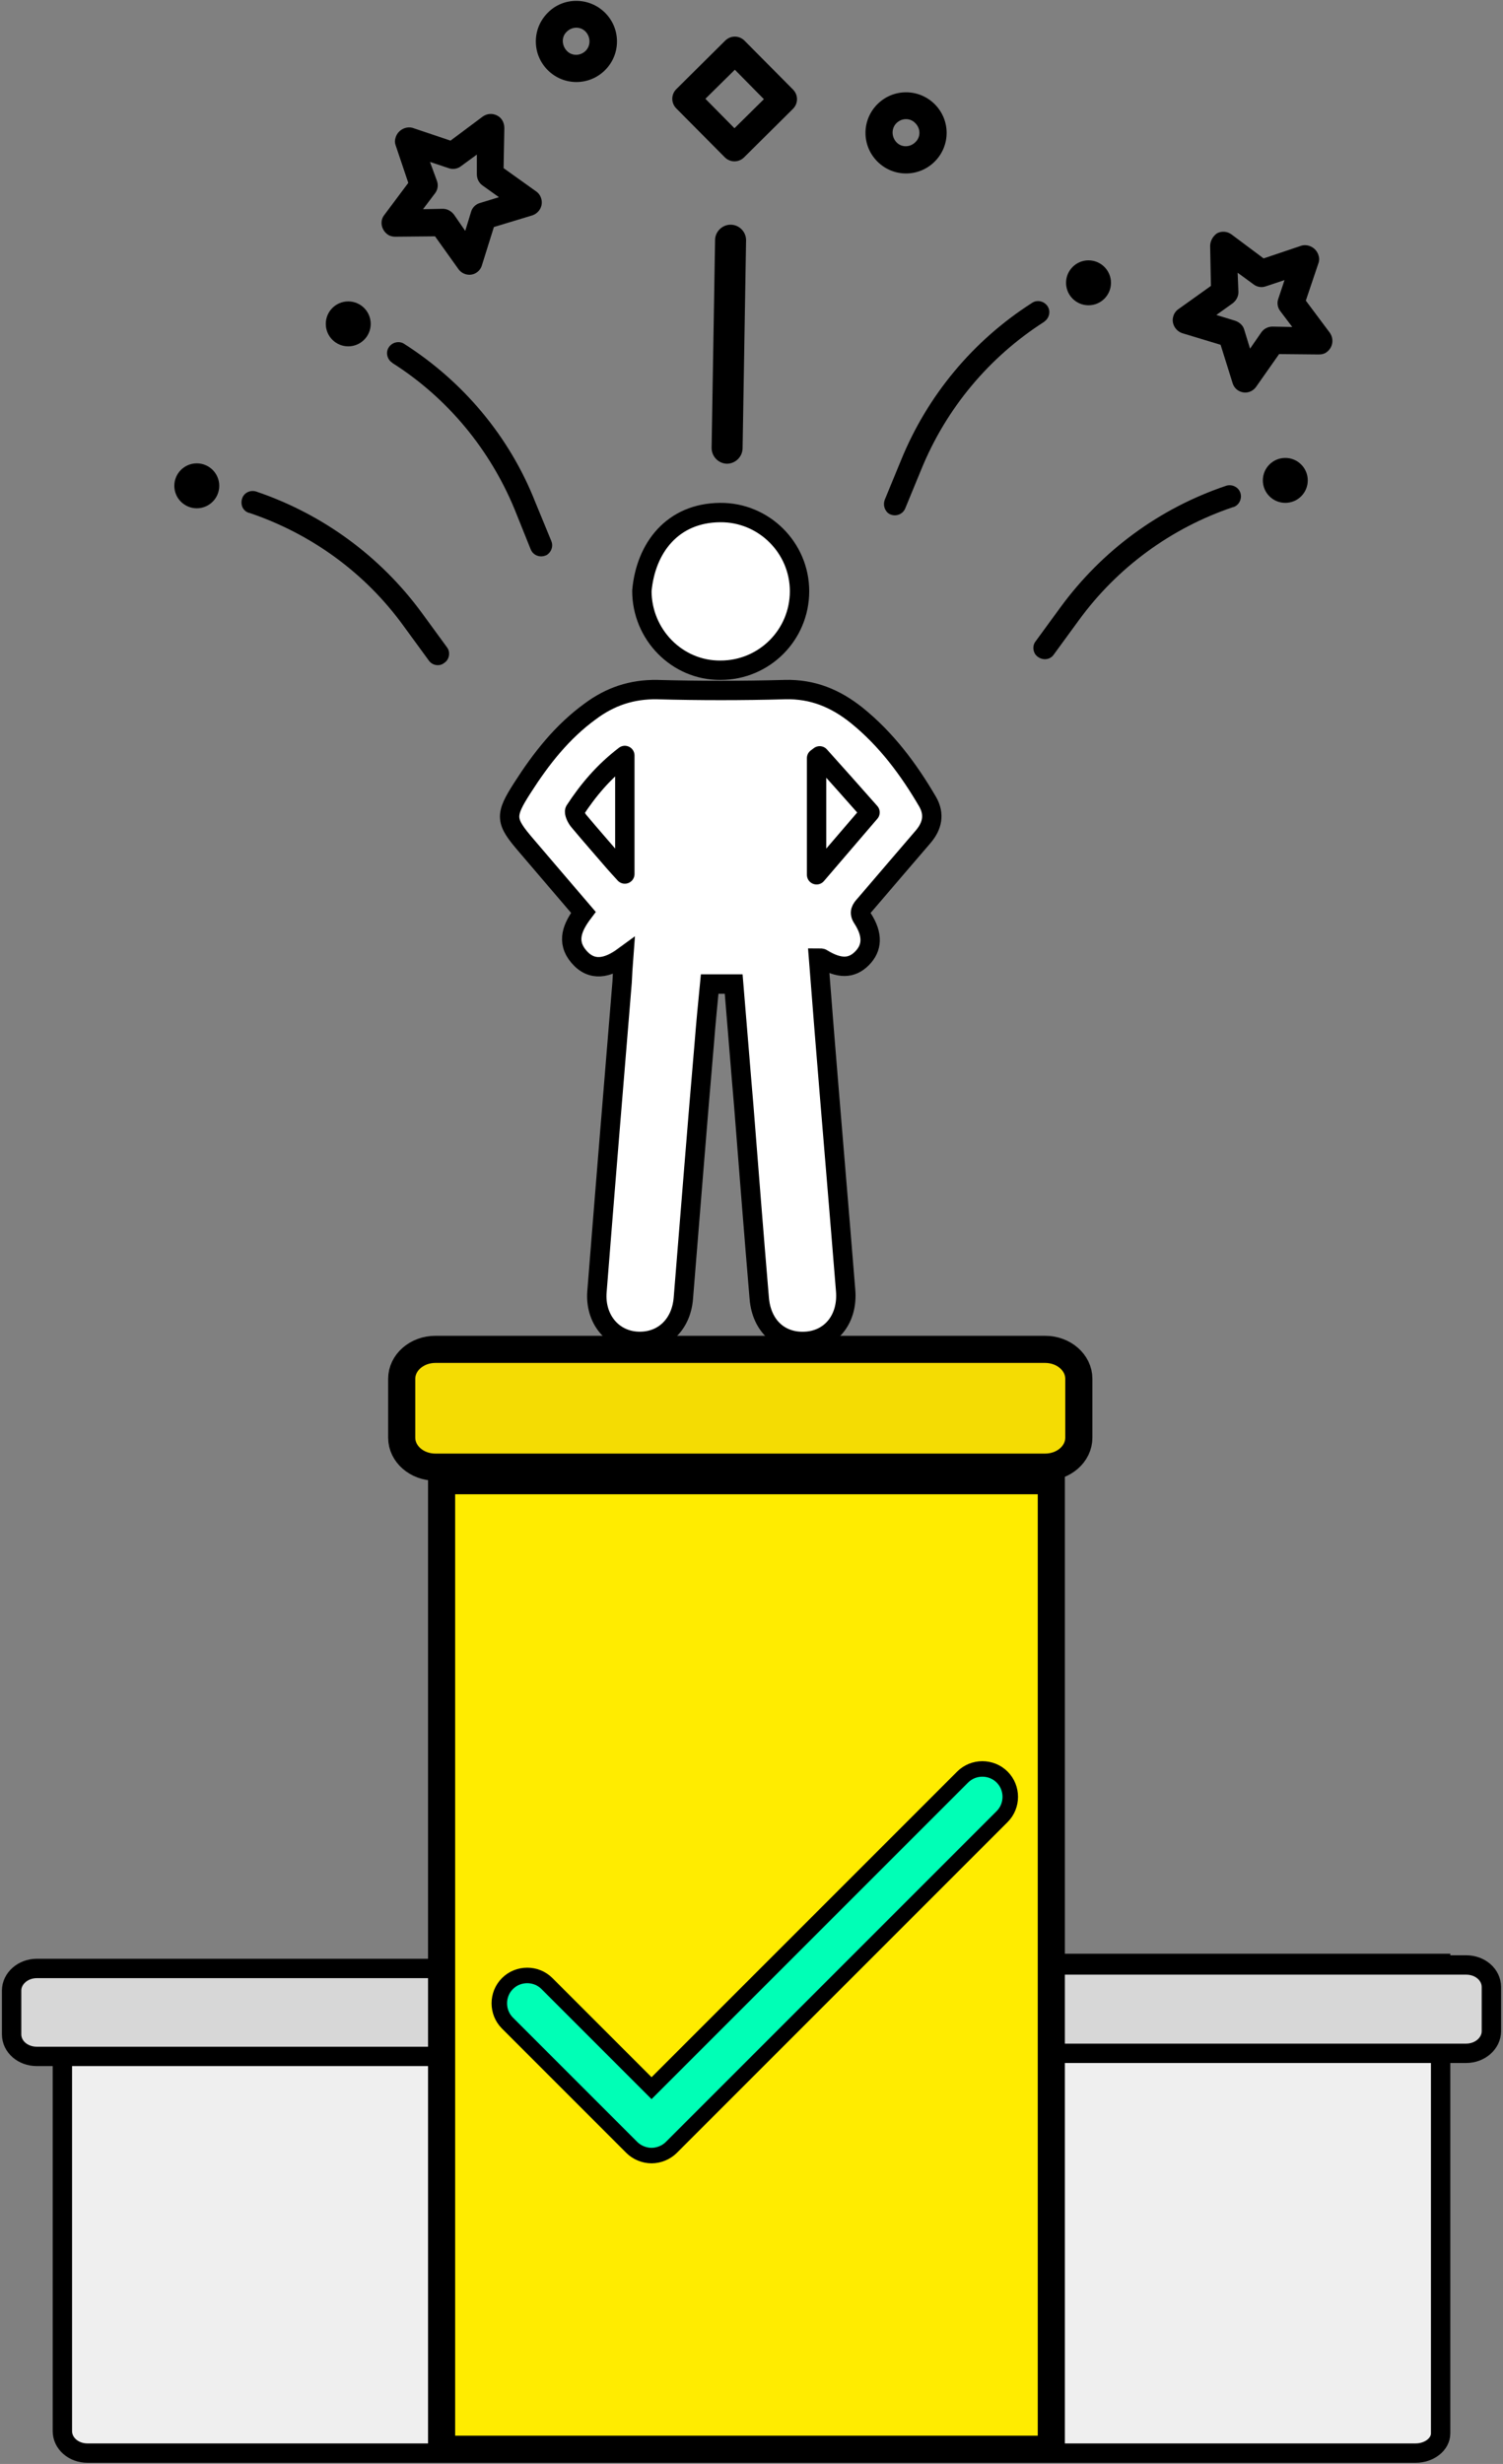 <svg width="388" height="636" viewBox="0 0 388 636" fill="none" xmlns="http://www.w3.org/2000/svg">
<rect x="0" y="0" width="388" height="636" fill="#808080" stroke="none"/>
<path d="M238.3 216C240.7 213.2 241.3 210.2 239.5 207C234.6 198.6 228.8 190.8 221.1 184.6C215.7 180.3 209.8 177.8 202.6 178C191.6 178.3 180.6 178.3 169.6 178C163.1 177.9 157.5 179.8 152.4 183.6C145.1 188.9 139.7 195.8 134.9 203.3C130.2 210.6 130.4 211.9 135.9 218.3C140.8 224 145.7 229.8 150.6 235.5C147.8 239.2 146.1 243 149.4 246.9C152.8 250.9 156.9 249.9 161 246.9C160.8 249.5 160.7 251.5 160.6 253.5C158.4 280.2 156.2 306.9 154.1 333.5C153.6 340.3 157.9 345.7 164.2 346.2C170.8 346.7 175.8 342.2 176.4 335.2C178.2 313.3 179.9 291.3 181.8 269.4C182.2 264.3 182.7 259.1 183.2 254H189.4C190.3 264.6 191.1 275 192 285.4C193.3 302 194.6 318.5 196 335.1C196.6 342.4 201.6 346.8 208.4 346.2C214.8 345.6 218.9 340.2 218.3 333.1C216.5 310.8 214.6 288.6 212.8 266.3C212.3 260 211.8 253.7 211.3 247.3C211.8 247.3 212.1 247.3 212.2 247.4C216.6 250.1 219.8 250.1 222.5 247.4C225.2 244.7 225.4 241.3 222.7 237.1C221.6 235.5 222.3 234.6 223.3 233.5C228.2 227.8 233.2 221.9 238.3 216Z" fill="white" stroke="black" stroke-width="5" stroke-miterlimit="10"/>
<path d="M161.3 225.6C160.1 224.3 159.3 223.4 158.5 222.5C155.5 219 152.4 215.5 149.4 211.9C148.8 211.2 148.1 209.7 148.4 209.2C151.8 204 155.8 199.2 161.3 195V225.6Z" fill="white" stroke="black" stroke-width="5" stroke-miterlimit="10" stroke-linecap="round" stroke-linejoin="round"/>
<path d="M210.8 225.8V195.7C211.1 195.5 211.3 195.3 211.6 195.1C215.9 199.9 220.2 204.7 224.6 209.7C219.9 215.2 215.6 220.2 210.8 225.8Z" fill="white" stroke="black" stroke-width="5" stroke-miterlimit="10" stroke-linecap="round" stroke-linejoin="round"/>
<path d="M206.4 152.6C206.4 163.9 197.3 173 186 173C174.8 173.1 165.7 163.8 165.7 152.5C166.7 141.4 173.6 132.4 185.9 132.3C197.2 132.2 206.4 141.4 206.4 152.6Z" fill="white" stroke="black" stroke-width="5" stroke-miterlimit="10"/>
<path d="M239 506.8H371.9V628.1C371.9 630.9 369 633.2 365.4 633.2H239V506.8Z" fill="#EFEFEF" stroke="black" stroke-width="5" stroke-miterlimit="10"/>
<path d="M16.1 521.5H146.8V633.2H22.6C19 633.2 16.1 630.7 16.1 627.5V521.5Z" fill="#EFEFEF" stroke="black" stroke-width="5" stroke-miterlimit="10"/>
<path d="M9.5 508.1H133.5V530.8H9.5C5.9 530.8 3 528.3 3 525.1V513.8C3 510.7 5.9 508.1 9.5 508.1Z" fill="#D7D7D7" stroke="black" stroke-width="5" stroke-miterlimit="10"/>
<path d="M254.5 507.2H378.5C382.1 507.2 385 509.7 385 512.9V524.3C385 527.4 382.1 530 378.5 530H254.5V507.2Z" fill="#D7D7D7" stroke="black" stroke-width="5" stroke-miterlimit="10"/>
<path d="M271.4 382.2H114V632.2H271.4V382.2Z" fill="#FFEC00" stroke="black" stroke-width="7" stroke-miterlimit="10"/>
<path d="M112.4 348.3H269.8C274.6 348.3 278.5 351.7 278.5 355.9V371.1C278.5 375.3 274.6 378.7 269.8 378.7H112.4C107.6 378.7 103.7 375.3 103.7 371.1V355.9C103.7 351.7 107.6 348.3 112.4 348.3Z" fill="#F4DC03" stroke="black" stroke-width="7" stroke-miterlimit="10"/>
<path d="M141.4 3.3C137.3 7.4 137.3 14 141.4 18.1C145.5 22.2 152.1 22.2 156.2 18.1C160.3 14 160.3 7.4 156.2 3.3C152.1 -0.8 145.4 -0.8 141.4 3.3ZM151.2 13.1C149.8 14.5 147.6 14.5 146.3 13.1C145 11.7 144.9 9.5 146.3 8.2C147.7 6.8 149.9 6.8 151.2 8.2C152.5 9.6 152.5 11.8 151.2 13.1Z" fill="black"/>
<path d="M104.4 88.8C103.1 87.9 101.3 88.3 100.4 89.6C99.5 90.9 99.9 92.7 101.2 93.6C101.2 93.6 101.3 93.6 101.3 93.7C115.5 102.7 126.5 116 132.9 131.6L137 141.8C137.6 143.3 139.3 144 140.8 143.4C141.2 143.3 141.5 143 141.7 142.8C142.5 142 142.8 140.7 142.3 139.6L138.1 129.4C131.5 112.7 119.6 98.5 104.4 88.8Z" fill="black"/>
<path d="M89.9 89.4C93.103 89.4 95.7 86.803 95.7 83.6C95.7 80.397 93.103 77.8 89.9 77.8C86.697 77.8 84.1 80.397 84.1 83.6C84.1 86.803 86.697 89.4 89.9 89.4Z" fill="black"/>
<path d="M66.2 126.9C64.7 126.4 63 127.1 62.5 128.7C62 130.3 62.7 131.9 64.3 132.4H64.4C80.4 137.8 94.3 147.9 104.2 161.6L110.7 170.5C111.6 171.8 113.5 172.1 114.7 171.1C115 170.9 115.3 170.6 115.5 170.3C116.1 169.3 116.1 168 115.4 167.1L108.9 158.2C98.2 143.6 83.3 132.7 66.2 126.9Z" fill="black"/>
<path d="M50.8 131.2C54.003 131.2 56.6 128.603 56.6 125.4C56.6 122.197 54.003 119.6 50.8 119.6C47.597 119.6 45 122.197 45 125.4C45 128.603 47.597 131.2 50.8 131.2Z" fill="black"/>
<path d="M187.2 10.5L174.6 23C173.2 24.4 173.2 26.6 174.6 28L187.1 40.6C188.5 42 190.7 42 192.1 40.6L204.7 28.1C206.1 26.7 206.1 24.5 204.7 23.1L192.2 10.5C190.8 9.1 188.6 9.1 187.2 10.5ZM197.2 25.6L189.6 33.1L182.1 25.5L189.7 18L197.2 25.6Z" fill="black"/>
<path d="M188.6 58C186.5 58 184.7 59.7 184.6 61.8L183.7 115.6C183.7 117.8 185.4 119.6 187.6 119.7C189.8 119.7 191.6 118 191.7 115.8L192.6 62C192.6 59.8 190.8 58 188.6 58Z" fill="black"/>
<path d="M128.3 29.8C127.1 29.2 125.7 29.3 124.6 30.1L116.3 36.3L106.5 33C104.6 32.5 102.6 33.7 102.1 35.6C101.9 36.2 101.9 36.8 102.1 37.4L105.4 47.2L99.2 55.5C98 57 98.4 59.2 99.9 60.4C100.5 60.9 101.3 61.1 102 61.1L112.3 61L118.3 69.4C119.4 71 121.6 71.4 123.1 70.3C123.7 69.9 124.2 69.2 124.4 68.5L127.5 58.6L137.4 55.6C139.2 55 140.3 53.1 139.7 51.2C139.5 50.5 139 49.8 138.4 49.4L130 43.4L130.2 33.1C130.2 31.6 129.5 30.4 128.3 29.8ZM123.1 45C123.1 46.1 123.6 47.2 124.6 47.9L128.8 50.9L123.9 52.4C122.8 52.7 121.9 53.6 121.6 54.7L120.1 59.6L117.2 55.4C116.5 54.5 115.5 53.9 114.3 53.9L109.2 54L112.3 49.9C113 49 113.2 47.8 112.8 46.7L111 41.8L115.8 43.4C116.9 43.8 118.1 43.6 119 42.9L123.1 39.9V45Z" fill="black"/>
<path d="M226.5 26.9C222.4 31 222.4 37.6 226.5 41.7C230.6 45.8 237.2 45.8 241.3 41.7C245.4 37.6 245.4 31 241.3 26.9C237.2 22.8 230.6 22.8 226.5 26.9ZM231.4 31.8C232.8 30.4 235 30.4 236.3 31.8C237.7 33.2 237.7 35.4 236.3 36.7C234.9 38.1 232.7 38.1 231.4 36.7C230.1 35.3 230.1 33.1 231.4 31.8Z" fill="black"/>
<path d="M232.6 118.8L228.4 129C228 130.1 228.2 131.3 229 132.2C229.3 132.5 229.6 132.7 229.9 132.8C231.4 133.4 233.1 132.7 233.7 131.2L237.9 121C244.3 105.4 255.3 92.2 269.5 83.1C269.5 83.1 269.6 83.1 269.6 83C270.9 82.1 271.3 80.3 270.4 79C269.5 77.7 267.7 77.3 266.4 78.2C251.2 87.9 239.4 102.1 232.6 118.8Z" fill="black"/>
<path d="M281 78.8C284.203 78.8 286.8 76.203 286.8 73C286.8 69.797 284.203 67.2 281 67.2C277.797 67.2 275.2 69.797 275.2 73C275.2 76.203 277.797 78.8 281 78.8Z" fill="black"/>
<path d="M273.8 156.7L267.3 165.6C266.6 166.5 266.6 167.8 267.2 168.8C267.4 169.1 267.7 169.4 268 169.6C269.3 170.5 271.1 170.3 272 169L278.5 160.1C288.4 146.5 302.3 136.3 318.3 130.9H318.4C319.9 130.4 320.7 128.7 320.2 127.2C319.7 125.7 318 124.9 316.5 125.4C299.3 131.2 284.5 142.1 273.8 156.7Z" fill="black"/>
<path d="M331.8 129.8C335.003 129.8 337.6 127.203 337.6 124C337.6 120.797 335.003 118.2 331.8 118.2C328.597 118.2 326 120.797 326 124C326 127.203 328.597 129.8 331.8 129.8Z" fill="black"/>
<path d="M312.4 63.5L312.6 73.8L304.2 79.8C303.6 80.2 303.1 80.9 302.9 81.6C302.3 83.4 303.4 85.4 305.2 86L315.1 89L318.2 98.9C318.4 99.6 318.9 100.3 319.5 100.7C321.1 101.8 323.2 101.4 324.3 99.8L330.2 91.4L340.5 91.5C341.3 91.5 342 91.3 342.6 90.8C344.1 89.6 344.4 87.5 343.3 85.9L337.1 77.6L340.4 67.8C340.6 67.2 340.6 66.6 340.4 66C339.9 64.1 337.9 62.9 336 63.4L326.2 66.7L317.9 60.5C316.8 59.7 315.4 59.6 314.2 60.2C313.2 60.9 312.4 62.1 312.4 63.5ZM319.5 70.4L323.6 73.4C324.5 74.1 325.7 74.3 326.8 73.9L331.6 72.3L330 77.1C329.6 78.2 329.8 79.4 330.5 80.3L333.6 84.4L328.5 84.3C327.4 84.3 326.3 84.8 325.6 85.8L322.7 90L321.2 85.1C320.9 84 320 83.2 318.9 82.8L314 81.3L318.2 78.3C319.1 77.6 319.7 76.6 319.7 75.4L319.5 70.4Z" fill="black"/>
<path d="M131 522.2L163.1 554.3C164.4 555.6 166.3 556.4 168.2 556.4C170.1 556.4 172 555.6 173.3 554.3L258.7 468.9C261.5 466.1 261.5 461.5 258.7 458.7C255.9 455.9 251.3 455.9 248.5 458.7L168.2 539L141.2 512C138.4 509.2 133.8 509.2 131 512C128.2 514.8 128.2 519.4 131 522.2Z" fill="#00FFB6" stroke="black" stroke-width="4" stroke-miterlimit="10"/>
</svg>

